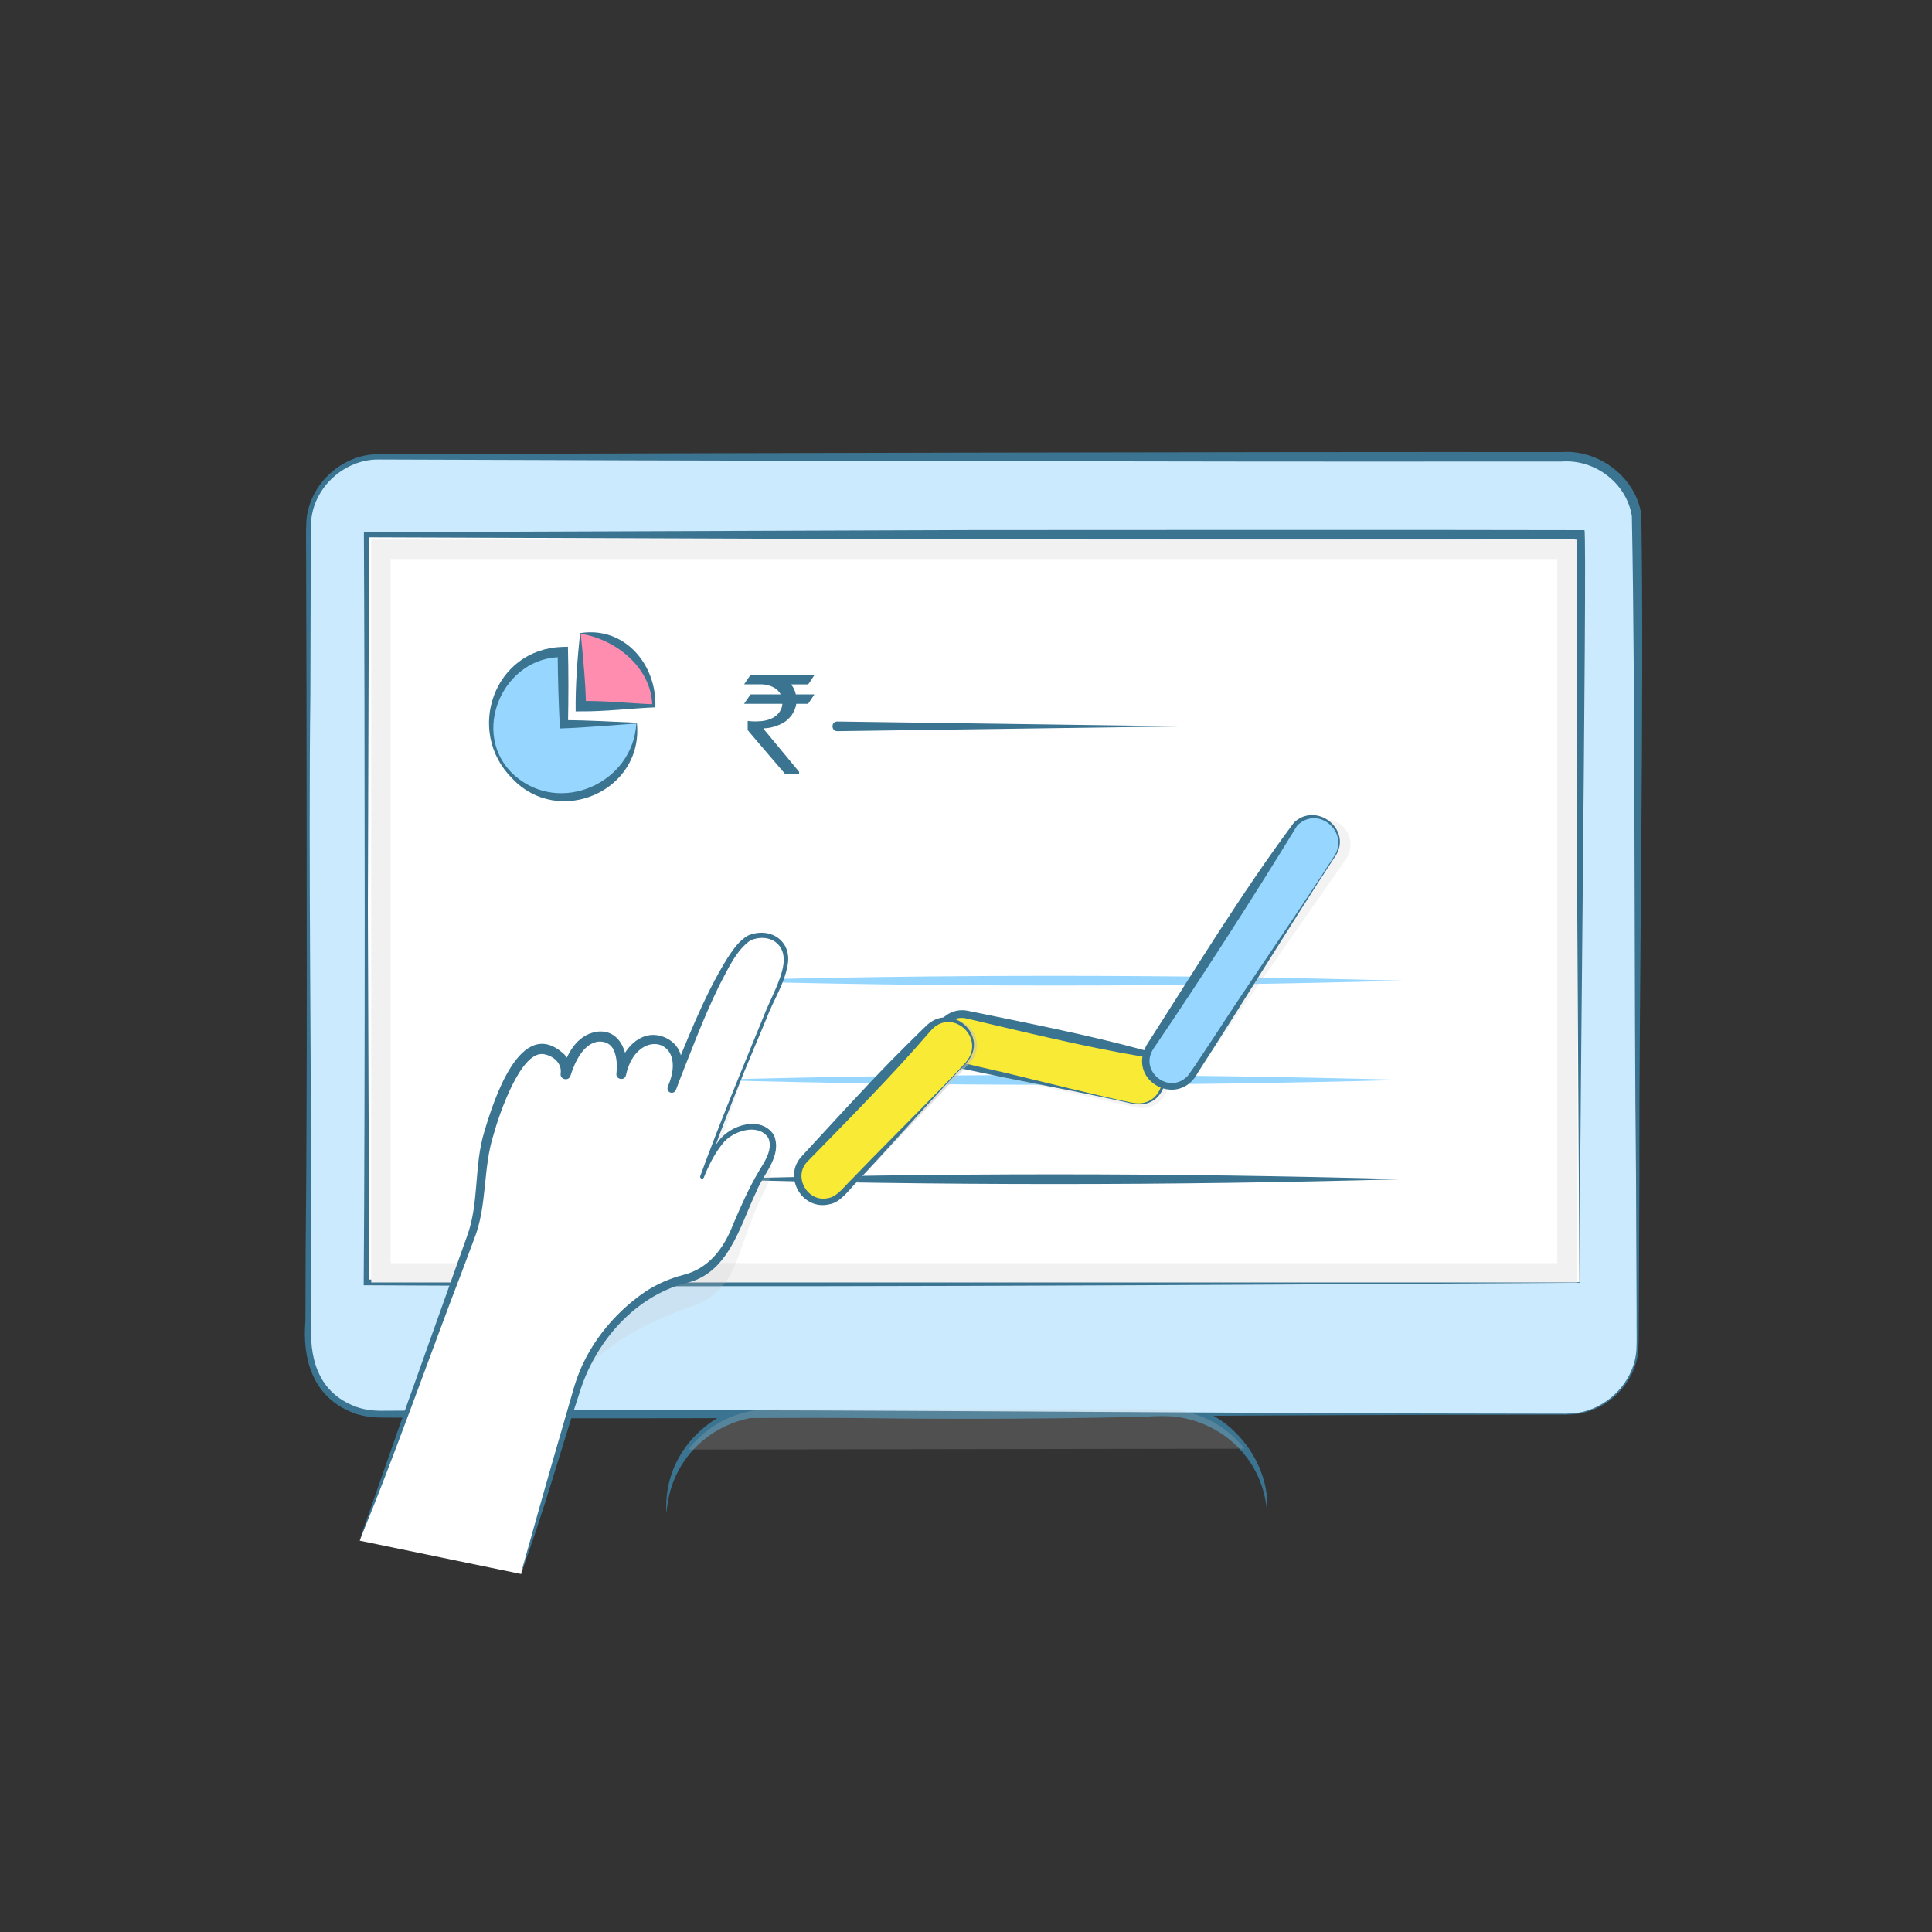 <?xml version="1.0" encoding="UTF-8"?>
<svg xmlns="http://www.w3.org/2000/svg" viewBox="0 0 200 200">
  <rect x="0" y="0" width="200" height="200" fill="#333333" stroke="none"/>
  <defs>
    <style>
      .cls-1 {
        fill: #f9ea35;
      }

      .cls-2 {
        fill: #fff;
      }

      .cls-3 {
        fill: #f1f1f1;
      }

      .cls-4 {
        fill: #ff8db0;
      }

      .cls-5 {
        fill: #97d7ff;
      }

      .cls-6 {
        fill: #c1c1c1;
      }

      .cls-7 {
        fill: #cceafd;
      }

      .cls-8 {
        fill: #3a7491;
      }

      .cls-9 {
        isolation: isolate;
      }

      .cls-10 {
        opacity: .2;
      }

      .cls-10, .cls-11 {
        mix-blend-mode: multiply;
      }

      .cls-11 {
        opacity: .5;
      }
    </style>
  </defs>
  <g class="cls-9">
    <g id="Layer_1" data-name="Layer 1">
      <g>
        <path class="cls-8" d="M68.99,156.65c-.45-6.93,5.74-12.09,12.47-11.55,6.2-.16,12.41-.2,18.62-.22,6.21,.02,12.41,.06,18.62,.22,1.5,.03,3.22,.03,4.79,.56,4.67,1.35,8.08,6.23,7.68,10.99-.42-6.51-6.17-10.79-12.47-9.99-12.41,.29-24.82,.29-37.23,0-6.29-.8-12.07,3.49-12.47,9.99h0Z"/>
        <g>
          <rect class="cls-7" x="31.93" y="47.29" width="137.61" height="99.1" rx="7.31" ry="7.31"/>
          <path class="cls-8" d="M162.22,146.44c-40.8,.01-81.61,.58-122.41,.31-1.2,.02-2.52-.13-3.65-.66-3.83-1.69-4.88-5.5-4.54-9.36,0,0,.02-7.2,.02-7.2,.19-17.01,.09-40.85,.09-57.61,0,0-.04-14.4-.04-14.4,.01-1.21-.04-2.38,.03-3.62,.29-3.79,3.72-6.93,7.52-6.88,32.3-.11,90.15-.25,122.41-.22,3.84-.29,7.69,2.59,8.26,6.47,.31,19.31-.25,49.08-.2,68.48,0,0-.06,14.4-.06,14.4-.02,1.2,.02,2.39-.05,3.61-.3,3.7-3.66,6.74-7.37,6.67h0Zm0-.1c3.63,.03,6.92-2.96,7.18-6.59,.06-1.18,0-2.39,.02-3.59,0,0-.06-14.4-.06-14.4-.22-19.35-.05-49.07-.43-68.32-.54-3.43-3.82-5.92-7.28-5.66,0,0-7.2,0-7.2,0-28.71,.04-86.5-.1-115.21-.21-3.54-.06-6.76,2.84-7.03,6.38-.07,1.15-.02,2.39-.04,3.58l-.04,14.4c-.21,16.67,.12,40.7,.09,57.61,0,0,.02,7.2,.02,7.2-.26,3.63,.57,7.16,4.2,8.72,1.06,.48,2.18,.61,3.37,.58,40.8-.27,81.62,.3,122.41,.31h0Z"/>
        </g>
        <g>
          <rect class="cls-2" x="37.93" y="55.36" width="125.6" height="77.4"/>
          <path class="cls-8" d="M163.57,132.79c-40.09,.26-85.58,.51-125.63,.26,0,0-.29,0-.29,0,0,0,0-.29,0-.29,.15-19.29,.12-58.11,.02-77.4,0,0,0-.27,0-.27,0,0,.27,0,.27,0l62.8-.22c15.89-.01,47.4-.03,63.28,.01,.33,.28-.69,77.56-.45,77.92h0Zm-.07-.07l-.45-77.37s.48,.48,.48,.48c-15.67,.05-47.14,.03-62.8,.01,0,0-62.8-.22-62.8-.22l.27-.27-.12,38.7s.14,38.7,.14,38.7c0,0-.29-.29-.29-.29,0,0,31.32-.1,31.32-.1,28.98-.05,65.09,.19,94.24,.36h0Z"/>
        </g>
        <g>
          <rect class="cls-2" x="39.43" y="56.86" width="122.79" height="74.9"/>
          <path class="cls-3" d="M161.22,57.86v72.9H40.43V57.86h120.79m2-2H38.43v76.9h124.79V55.86h0Z"/>
        </g>
        <g>
          <g>
            <path class="cls-8" d="M73.21,122.07c23.93-.67,48.02-.67,71.96,0-23.94,.67-48.02,.67-71.96,0h0Z"/>
            <path class="cls-5" d="M73.21,111.79c23.93-.67,48.02-.67,71.96,0-23.94,.67-48.02,.67-71.96,0h0Z"/>
            <path class="cls-5" d="M73.21,101.52c23.93-.67,48.02-.67,71.96,0-23.94,.67-48.02,.67-71.96,0h0Z"/>
          </g>
          <g class="cls-10">
            <rect class="cls-6" x="97.18" y="107.41" width="23.97" height="5.28" rx="2.64" ry="2.64" transform="translate(26.22 -20.9) rotate(12.42)"/>
          </g>
          <g>
            <rect class="cls-1" x="106.11" y="97.65" width="5.28" height="23.97" rx="2.64" ry="2.64" transform="translate(-21.71 192.26) rotate(-77.58)"/>
            <path class="cls-8" d="M117.29,114.27c-4.38-1.01-8.81-1.82-13.22-2.71l-3.3-.69c-1.01-.25-2.54-.33-3.29-1.19-2.07-2.06-.08-5.67,2.78-5.03,6.02,1.24,12.17,2.43,18.1,4.04,3.67,.84,2.64,6.31-1.08,5.57h0Zm.02-.1c3.3,.58,4.25-4.26,.91-4.8-6.07-1.03-12.15-2.53-18.13-3.93-2.13-.54-3.7,2.22-2.14,3.8,.58,.73,2.1,.84,2.94,1.08,0,0,3.29,.76,3.29,.76,4.37,1.05,8.73,2.17,13.13,3.1h0Z"/>
          </g>
          <g class="cls-10">
            <rect class="cls-6" x="113.31" y="95.86" width="32.27" height="5.28" rx="2.64" ry="2.64" transform="translate(-25.38 148.36) rotate(-55.12)"/>
          </g>
          <g>
            <rect class="cls-5" x="112.47" y="95.86" width="32.27" height="5.28" rx="2.64" ry="2.64" transform="translate(-24.07 152.64) rotate(-56.97)"/>
            <path class="cls-8" d="M138.22,88.65c-4.66,7.1-9.55,15.17-14.19,22.34-1.99,3.85-7.45,.93-5.32-2.83,4.97-7.74,9.75-15.64,15.25-23.02,2.36-2.2,6.07,.77,4.27,3.51h0Zm-.08-.05c1.55-2.52-1.73-5.27-3.86-3.13-4.78,7.81-9.76,15.53-14.9,23.13-1.45,2.25,1.53,4.72,3.49,2.86,.23-.1,5.16-7.75,5.48-8.18,3.27-4.89,6.61-9.73,9.78-14.68h0Z"/>
          </g>
          <path class="cls-8" d="M77.72,69.88h6.59c-.39,.61-.61,.93-.66,.97h-1.76c.24,.28,.41,.63,.49,1.03h1.88s.03,.01,.03,.03c-.42,.63-.63,.95-.64,.95h-1.22c-.03,.32-.18,.71-.47,1.17-.37,.46-.73,.76-1.08,.9-.64,.31-1.25,.46-1.84,.46h0c0,.06,.14,.25,.43,.58l3.25,3.92v.18s-.01,.03-.03,.03h-1.43c-2.58-3-3.86-4.51-3.86-4.52v-.95c.24,.03,.51,.05,.82,.05,1.44,0,2.34-.47,2.69-1.4,.05-.14,.08-.28,.08-.42h-3.92s-.03,0-.03-.03c.43-.63,.66-.95,.66-.95h3.11c-.18-.37-.52-.66-1.03-.86-.37-.12-.69-.18-.99-.18h-1.74v-.03c.42-.63,.64-.94,.65-.94Z"/>
          <path class="cls-8" d="M86.68,74.69l35.88,.5-35.88,.5c-.66,0-.67-1.01,0-1h0Z"/>
          <g class="cls-11">
            <rect class="cls-6" x="80.08" y="112.35" width="23.97" height="5.28" rx="2.64" ry="2.64" transform="translate(-54.72 102.68) rotate(-46.53)"/>
          </g>
          <g>
            <rect class="cls-1" x="79.66" y="112.35" width="23.97" height="5.28" rx="2.64" ry="2.64" transform="translate(-54.86 102.38) rotate(-46.53)"/>
            <path class="cls-8" d="M100.03,110.06c-3.13,3.23-6.1,6.61-9.14,9.93l-2.29,2.47c-.74,.74-1.59,2.01-2.72,2.2-2.83,.71-4.9-2.85-2.87-4.98,3.05-3.3,6.07-6.64,9.21-9.86,.77-.78,2.82-2.83,3.59-3.56,2.62-2.71,6.77,1,4.21,3.8h0Zm-.07-.07c2.2-2.53-1.46-5.84-3.64-3.26-4.01,4.66-8.43,9.1-12.72,13.5-1.56,1.55,0,4.31,2.15,3.79,.92-.12,1.8-1.37,2.44-1.96,0,0,2.35-2.42,2.35-2.42,3.15-3.21,6.36-6.36,9.43-9.65h0Z"/>
          </g>
        </g>
        <g>
          <g>
            <path class="cls-5" d="M65.9,74.87c.06,4.24-3.26,7.61-7.42,7.67-4.16,.06-7.58-3.25-7.64-7.41-.06-4.16,3.19-7.56,7.42-7.62l.11,7.47,7.53-.11Z"/>
            <path class="cls-8" d="M65.93,74.83c.72,7.05-8.1,10.9-12.93,5.73-4.86-4.89-1.86-13.42,5.26-13.59,0,0,.53-.02,.53-.02,.07,2.67,.06,5.34,.01,8.01,0,0-.43-.42-.43-.42,2.62,.02,5.19,.18,7.57,.28h0Zm-.07,.07c-2.8,.19-5.33,.43-7.9,.51-.13-2.63-.22-5.27-.23-7.9,0,0,.54,.52,.54,.52-6.21-.16-9.76,7.99-5,12.25,4.74,4.15,12.24,.78,12.6-5.38h0Z"/>
          </g>
          <g>
            <path class="cls-4" d="M60.08,65.58c4.24-.02,7.58,3.34,7.6,7.49l-7.56,.04-.04-7.53Z"/>
            <path class="cls-8" d="M60.05,65.54c4.62-.74,7.97,3.29,7.79,7.68-2.57,.11-5.14,.44-7.72,.42,0,0-.53,0-.53,0-.03-2.72,.18-5.43,.46-8.1h0Zm.07,.07c.23,2.45,.51,5.07,.54,7.49,0,0-.54-.53-.54-.53,2.53-.05,5.05,.24,7.56,.34,0,0-.16,.16-.16,.16-.05-3.92-3.75-6.9-7.41-7.46h0Z"/>
          </g>
        </g>
        <g class="cls-10">
          <path class="cls-6" d="M71.24,150.06c1.97-2.54,5.05-4.18,8.52-4.18h40.63c3.43,0,6.48,1.6,8.45,4.09"/>
        </g>
        <g>
          <g class="cls-10">
            <path class="cls-6" d="M59.33,143.54c2.3-3.99,7.67-6.71,12.02-8.22,5.5-1.91,4.53-5.7,7.88-12.23,2.07-4.02-1.28-5-3.83-3.28-1.59,1.07-2.63,4.69-2.63,4.69,1.7-6.17,5.68-18,6.56-20.23,1.58-4-.49-5.82-3.15-4.88s-6.16,13.3-7.17,16.19c0,0,1.46-3.85-1.19-4.75-2.64-.89-3.93,2.11-4.13,3.66,0,0,.31-3.74-2.31-3.75-2.62-.01-3.44,4.16-3.44,4.16,0,0,.24-2.18-2.57-2.48s-4.71,9.73-3.65,16.05"/>
          </g>
          <g>
            <path class="cls-2" d="M53.95,162.94l5.8-19.19c.62-2.05,1.61-3.98,2.96-5.65,2.09-2.58,4.54-4.71,7.81-5.6,5.62-1.53,4.91-5.38,8.7-11.66,2.34-3.87-.93-5.08-3.6-3.53-1.66,.96-2.95,4.5-2.95,4.5,2.12-6.04,6.9-17.57,7.93-19.73,1.85-3.88-.09-5.84-2.8-5.09s-7.06,12.85-8.26,15.66c0,0,1.72-3.75-.86-4.82-2.58-1.07-4.07,1.84-4.37,3.37,0,0,.57-3.71-2.05-3.9s-3.71,3.92-3.71,3.92c0,0,.39-2.16-2.4-2.66-2.49-.45-6.12,7.69-6.41,13.98-.08,1.71-.34,3.41-.84,5.05l-11.66,31.9"/>
            <path class="cls-8" d="M53.91,162.93c1.46-5.21,2.92-10.42,4.44-15.61,0,0,1.13-3.9,1.13-3.9,1.21-3.97,3.95-7.42,7.37-9.74,1.16-.76,2.49-1.33,3.81-1.68,2.69-.65,4.27-2.75,5.23-5.25,.79-1.86,1.63-3.76,2.67-5.51,.63-1.03,1.47-2.28,.98-3.44-1.04-1.61-3.77-.71-4.75,.61-.82,1.01-1.43,2.24-1.93,3.48-.09,.24-.46,.1-.37-.14,1.94-5.34,4.36-11.15,6.52-16.44,.57-1.54,1.87-3.83,2.08-5.43,.36-2.18-1.48-3.33-3.39-2.54-1.5,1.02-2.36,3.03-3.22,4.63-1.72,3.51-3.07,7.18-4.52,10.85l-.82-.36c2.18-5.02-3.28-6.15-4.34-1.16-.13,.62-1.06,.46-.99-.16,.09-.79,.05-1.7-.25-2.38-.29-.69-.93-1-1.66-.93-1.54,.22-2.41,2.15-2.84,3.52-.18,.62-1.13,.4-1.02-.23,.14-1.03-.71-1.8-1.72-1.99-2.4-.46-4.67,6.29-5.21,8.27-1.15,3.54-.64,7.4-2.04,10.9,0,0-1.3,3.47-1.3,3.47-2.63,6.79-7.79,21.3-10.57,27.7,0,0,4.9-13.98,4.9-13.98,.95-2.68,5.38-15.07,6.22-17.44,1.31-3.49,.72-7.34,1.82-10.91,.95-3.19,3.77-12.2,8.29-7.98,.52,.59,.75,1.35,.64,2.16l-1.02-.23c.6-1.84,1.55-3.96,3.75-4.29,2.52-.31,3.38,2.5,3.01,4.49,0,0-.98-.17-.98-.17,.38-1.57,1.23-3.2,2.83-3.82,1.68-.63,3.82,.58,3.89,2.43,.1,1.13-.18,2.13-.59,3.12-.1,.23-.36,.33-.59,.24s-.33-.36-.24-.59c1.9-4.5,3.61-9.21,6.23-13.41,.57-.82,1.1-1.69,2.09-2.25,2.28-.94,4.57,.56,4.08,3.1-.36,2-1.5,3.64-2.19,5.51,0,0-2.27,5.43-2.27,5.43-1.48,3.63-2.9,7.3-4.2,11,0,0-.38-.13-.38-.13,.49-1.28,1.06-2.53,1.91-3.65,1.22-1.65,4.4-2.67,5.72-.59,.88,2.2-1.11,3.99-1.84,5.88-1.71,3.59-2.86,8.5-7.37,9.46-5.13,1.37-9.07,5.87-10.74,10.78-2.08,6.28-4.02,13.38-6.26,19.29h0Z"/>
          </g>
        </g>
      </g>
    </g>
  </g>
</svg>